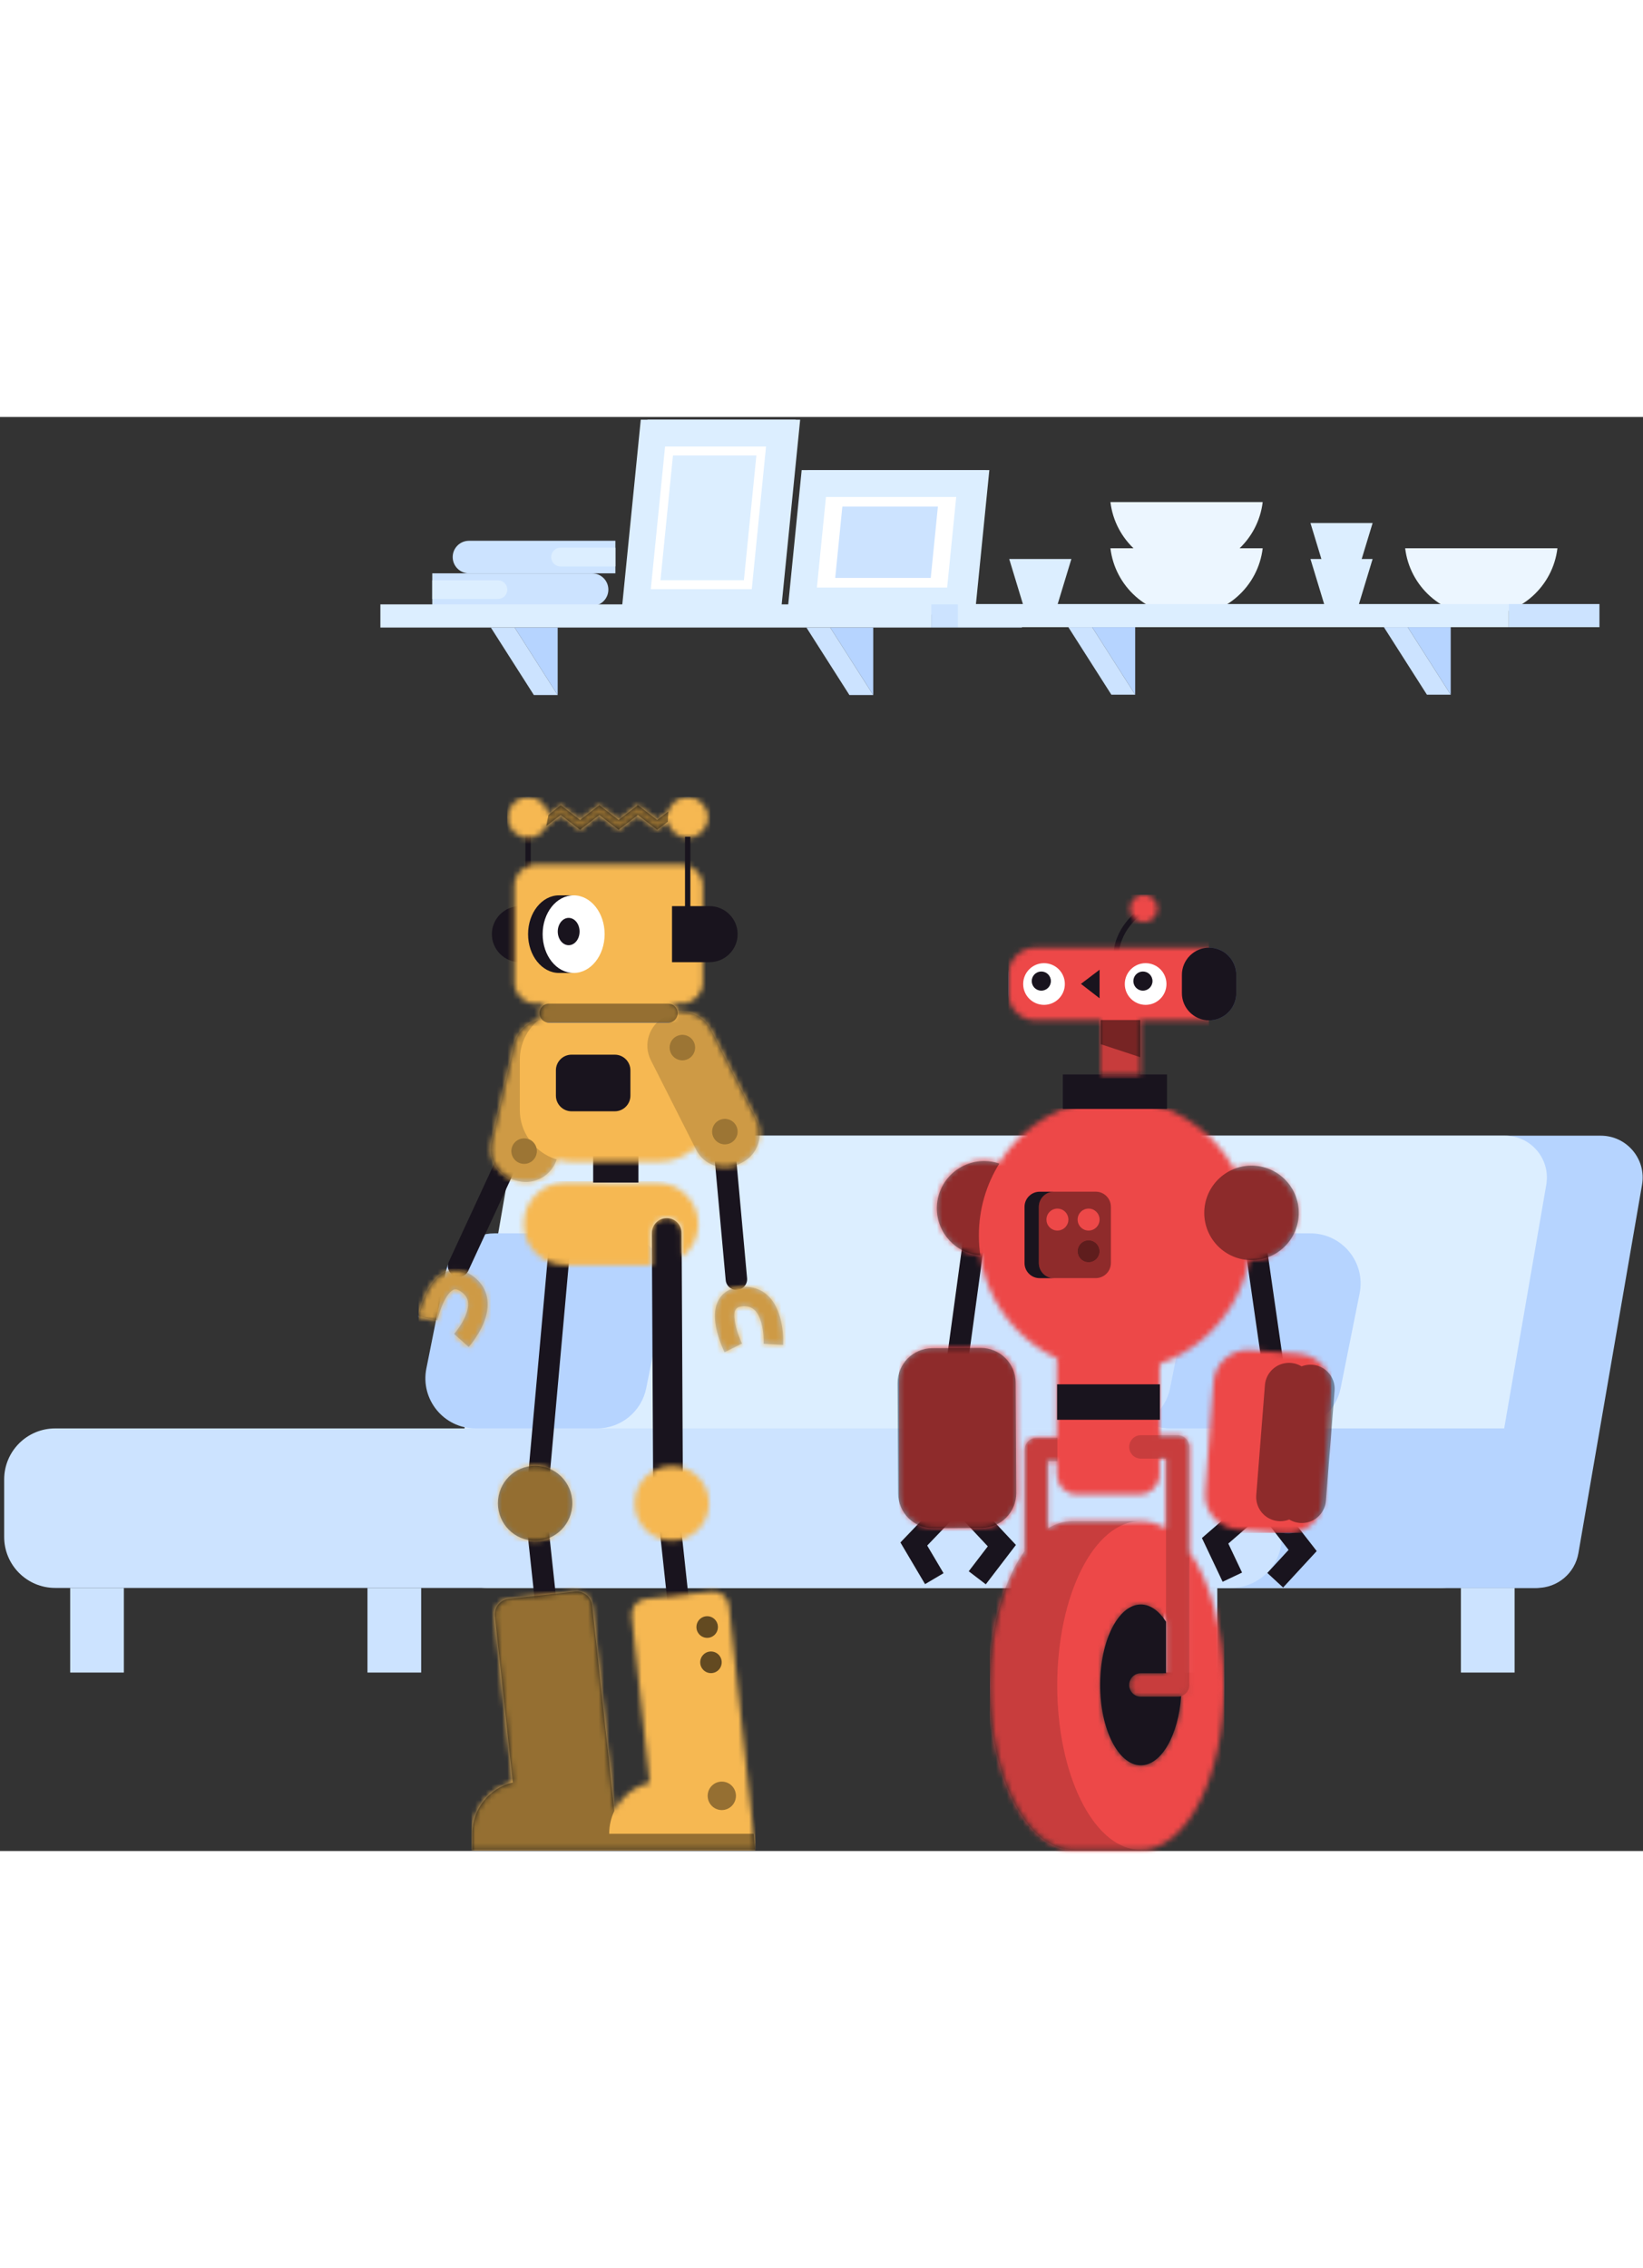 <svg width="200" height="276" viewBox="0 0 306 267" fill="none" xmlns="http://www.w3.org/2000/svg">
<rect x="0" y="0" width="306" height="267" fill="#333333" stroke="none"/>
<path fill-rule="evenodd" clip-rule="evenodd" d="M107.715 218.017H286.282C290.078 218.017 293.323 215.284 293.97 211.544L305.822 142.943C306.646 138.174 302.974 133.813 298.134 133.813H119.567C115.771 133.813 112.526 136.545 111.879 140.286L100.027 208.887C99.203 213.656 102.875 218.017 107.715 218.017Z" fill="#B6D4FF"/>
<path fill-rule="evenodd" clip-rule="evenodd" d="M90.648 218.017H268.445C272.241 218.017 275.486 215.284 276.133 211.544L287.985 142.943C288.809 138.174 285.137 133.813 280.297 133.813H102.5C98.704 133.813 95.459 136.545 94.812 140.286L82.96 208.887C82.136 213.656 85.808 218.017 90.648 218.017Z" fill="#DCEEFF"/>
<path fill-rule="evenodd" clip-rule="evenodd" d="M211.321 218.017H285.952C289.763 218.017 292.852 214.928 292.852 211.118V195.218C292.852 191.407 289.763 188.319 285.952 188.319H211.321C207.511 188.319 204.422 191.407 204.422 195.218V211.118C204.422 214.928 207.511 218.017 211.321 218.017Z" fill="#B6D4FF"/>
<path d="M277.084 218.017V233.773" stroke="#CCE3FF" stroke-width="10"/>
<path d="M221.714 218.017V233.773" stroke="#CCE3FF" stroke-width="10"/>
<path d="M73.441 218.017V233.773" stroke="#CCE3FF" stroke-width="10"/>
<path d="M18.07 218.017V233.773" stroke="#CCE3FF" stroke-width="10"/>
<path fill-rule="evenodd" clip-rule="evenodd" d="M10.274 218.017H229.232C234.477 218.017 238.728 213.766 238.728 208.521V197.814C238.728 192.57 234.477 188.319 229.232 188.319H10.274C5.03 188.319 0.778 192.57 0.778 197.814V208.521C0.778 213.766 5.03 218.017 10.274 218.017Z" fill="#CCE3FF"/>
<path fill-rule="evenodd" clip-rule="evenodd" d="M217.89 188.318H240.537C244.984 188.318 248.813 185.18 249.687 180.82L253.223 163.167C254.379 157.392 249.962 152.002 244.073 152.002H221.426C216.979 152.002 213.15 155.141 212.277 159.501L208.741 177.154C207.584 182.929 212.001 188.318 217.89 188.318Z" fill="#B6D4FF"/>
<path fill-rule="evenodd" clip-rule="evenodd" d="M88.559 188.318H111.206C115.653 188.318 119.482 185.18 120.356 180.82L123.891 163.167C125.048 157.392 120.631 152.002 114.742 152.002H92.095C87.648 152.002 83.819 155.141 82.945 159.501L79.41 177.154C78.253 182.929 82.67 188.318 88.559 188.318Z" fill="#B6D4FF"/>
<path fill-rule="evenodd" clip-rule="evenodd" d="M186.127 188.318H208.773C213.22 188.318 217.05 185.18 217.923 180.82L221.459 163.167C222.615 157.392 218.199 152.002 212.309 152.002H189.663C185.215 152.002 181.386 155.141 180.513 159.501L176.977 177.154C175.82 182.929 180.237 188.318 186.127 188.318Z" fill="#CCE3FF"/>
<mask id="mask0" mask-type="alpha" maskUnits="userSpaceOnUse" x="184" y="172" width="45" height="95">
<path d="M196.816 194.322V196.906C196.816 198.942 198.456 200.592 200.479 200.592H212.301C214.323 200.592 215.963 198.942 215.963 196.906V193.945H217.167V206.988C215.698 206.076 214.134 205.584 212.512 205.584C212.496 205.584 212.48 205.584 212.464 205.584H199.905C199.889 205.584 199.873 205.584 199.857 205.584C198.215 205.584 196.633 206.088 195.148 207.022V194.322H196.816ZM196.816 189.957H192.979C191.782 189.957 190.811 190.934 190.811 192.14V211.334C186.905 216.888 184.361 225.945 184.361 236.175C184.361 253.07 191.299 266.766 199.857 266.766C200.062 266.766 200.267 266.758 200.471 266.742H211.898C212.102 266.758 212.307 266.766 212.512 266.766C221.07 266.766 228.008 253.07 228.008 236.175C228.008 225.927 225.455 216.856 221.537 211.305V236.175C221.537 237.151 220.901 237.977 220.023 238.256C219.51 245.539 216.343 251.145 212.513 251.145C208.324 251.145 204.929 244.443 204.929 236.175C204.929 227.907 208.324 221.205 212.513 221.205C214.267 221.205 215.883 222.381 217.167 224.356V233.903H212.479C211.281 233.903 210.311 234.88 210.311 236.086C210.311 237.291 211.281 238.268 212.479 238.268H219.336C220.533 238.268 221.504 237.291 221.504 236.086V191.763C221.504 190.558 220.533 189.581 219.336 189.581H215.963V176.294C215.963 174.258 214.323 172.608 212.301 172.608H200.479C198.456 172.608 196.816 174.258 196.816 176.294V189.957Z" fill="white"/>
</mask>
<g mask="url(#mask0)">
<path d="M196.816 194.322V196.906C196.816 198.942 198.456 200.592 200.479 200.592H212.301C214.323 200.592 215.963 198.942 215.963 196.906V193.945H217.167V206.988C215.698 206.076 214.134 205.584 212.512 205.584C212.496 205.584 212.48 205.584 212.464 205.584H199.905C199.889 205.584 199.873 205.584 199.857 205.584C198.215 205.584 196.633 206.088 195.148 207.022V194.322H196.816ZM196.816 189.957H192.979C191.782 189.957 190.811 190.934 190.811 192.14V211.334C186.905 216.888 184.361 225.945 184.361 236.175C184.361 253.07 191.299 266.766 199.857 266.766C200.062 266.766 200.267 266.758 200.471 266.742H211.898C212.102 266.758 212.307 266.766 212.512 266.766C221.07 266.766 228.008 253.07 228.008 236.175C228.008 225.927 225.455 216.856 221.537 211.305V236.175C221.537 237.151 220.901 237.977 220.023 238.256C219.51 245.539 216.343 251.145 212.513 251.145C208.324 251.145 204.929 244.443 204.929 236.175C204.929 227.907 208.324 221.205 212.513 221.205C214.267 221.205 215.883 222.381 217.167 224.356V233.903H212.479C211.281 233.903 210.311 234.88 210.311 236.086C210.311 237.291 211.281 238.268 212.479 238.268H219.336C220.533 238.268 221.504 237.291 221.504 236.086V191.763C221.504 190.558 220.533 189.581 219.336 189.581H215.963V176.294C215.963 174.258 214.323 172.608 212.301 172.608H200.479C198.456 172.608 196.816 174.258 196.816 176.294V189.957Z" fill="#6CA1FF"/>
<path d="M184.363 170.426H228.008V268.141H184.363V170.426Z" fill="#ED4848"/>
</g>
<path fill-rule="evenodd" clip-rule="evenodd" d="M219.985 238.168C219.78 238.233 219.562 238.268 219.336 238.268H212.479C211.282 238.268 210.311 237.291 210.311 236.086C210.311 234.88 211.282 233.903 212.479 233.903H217.168V224.311C215.877 222.301 214.247 221.102 212.476 221.102C208.287 221.102 204.892 227.804 204.892 236.072C204.892 244.34 208.287 251.043 212.476 251.043C216.303 251.043 219.468 245.444 219.985 238.168V238.168Z" fill="#19141E"/>
<path fill-rule="evenodd" clip-rule="evenodd" d="M216.027 186.708H196.88V180.107H216.027V186.708Z" fill="#19141E"/>
<g opacity="0.396">
<path opacity="0.396" fill-rule="evenodd" clip-rule="evenodd" d="M195.003 207.041C195.068 206.997 195.133 206.953 195.2 206.909V194.43H196.932V190.066H193.032C191.835 190.066 190.864 191.043 190.864 192.248C190.83 200.623 190.812 206.921 190.812 211.14C190.931 210.982 191.051 210.828 191.173 210.676C191.265 210.549 191.355 210.424 191.437 210.334C191.459 210.311 191.48 210.288 191.5 210.266C187.142 215.68 184.247 225.26 184.247 236.175C184.247 253.07 191.184 266.766 199.742 266.766C199.948 266.766 200.153 266.758 200.357 266.742H211.784C203.511 266.105 196.903 252.664 196.903 236.175C196.903 219.312 203.814 205.635 212.35 205.584L199.791 205.584C199.775 205.584 199.759 205.584 199.742 205.584C198.089 205.584 196.497 206.095 195.003 207.041ZM192.467 209.158C192.351 209.28 192.236 209.405 192.122 209.533C192.224 209.413 192.333 209.293 192.467 209.158ZM217.168 233.903H212.479C211.282 233.903 210.311 234.88 210.311 236.086C210.311 237.291 211.282 238.268 212.479 238.268H219.336C220.533 238.268 221.504 237.291 221.504 236.086V191.763C221.504 190.558 220.533 189.581 219.336 189.581H212.479C211.282 189.581 210.311 190.558 210.311 191.763C210.311 192.968 211.282 193.945 212.479 193.945H217.168V233.903Z" fill="black"/>
</g>
<path d="M237.502 216.586L242.612 211.045L235.204 201.524L226.31 209.241L229.518 216.015" stroke="#19141E" stroke-width="4"/>
<path d="M182.011 216.13L186.592 210.144L178.342 201.342L170.193 209.84L174.008 216.292" stroke="#19141E" stroke-width="4"/>
<path d="M178.251 176.174L181.923 149.25" stroke="#19141E" stroke-width="4" stroke-linecap="round"/>
<path d="M236.901 175.353L233.03 148.458" stroke="#19141E" stroke-width="4" stroke-linecap="round"/>
<path fill-rule="evenodd" clip-rule="evenodd" d="M193.632 160.344H204.087C205.645 160.344 206.908 159.081 206.908 157.523V147.069C206.908 145.511 205.645 144.248 204.087 144.248H193.632C192.075 144.248 190.812 145.511 190.812 147.069V157.523C190.812 159.081 192.075 160.344 193.632 160.344Z" fill="#19141E"/>
<path fill-rule="evenodd" clip-rule="evenodd" d="M196.3 160.344H204.087C205.645 160.344 206.908 159.081 206.908 157.523V147.069C206.908 145.511 205.645 144.248 204.087 144.248H196.3C194.742 144.248 193.479 145.511 193.479 147.069V157.523C193.479 159.081 194.742 160.344 196.3 160.344Z" fill="#405FD3"/>
<mask id="mask1" mask-type="alpha" maskUnits="userSpaceOnUse" x="167" y="126" width="81" height="82">
<path d="M232.603 157.06C232.676 157.061 232.75 157.062 232.824 157.062C237.683 157.062 241.623 153.123 241.623 148.263C241.623 143.403 237.683 139.464 232.824 139.464C231.786 139.464 230.79 139.644 229.865 139.974C225.529 132.172 217.204 126.893 207.645 126.893C198.527 126.893 190.531 131.696 186.05 138.911C185.161 138.609 184.209 138.445 183.218 138.445C178.358 138.445 174.418 142.385 174.418 147.244C174.418 151.866 177.982 155.656 182.512 156.015C184.311 168.282 194.878 177.7 207.645 177.7C220.047 177.7 230.373 168.813 232.603 157.06ZM247.929 181.357C248.196 177.781 245.514 174.666 241.938 174.399L232.954 173.729C229.378 173.462 226.263 176.145 225.996 179.72L224.468 200.198C224.201 203.774 226.884 206.889 230.46 207.156L239.444 207.827C243.02 208.094 246.135 205.411 246.401 201.835L247.929 181.357ZM189.339 179.747C189.32 176.161 186.397 173.27 182.812 173.289L173.803 173.337C170.217 173.356 167.326 176.278 167.345 179.864L167.454 200.398C167.473 203.984 170.396 206.876 173.981 206.857L182.99 206.809C186.576 206.789 189.467 203.867 189.448 200.281L189.339 179.747Z" fill="white"/>
</mask>
<g mask="url(#mask1)">
<path d="M232.603 157.06C232.676 157.061 232.75 157.062 232.824 157.062C237.683 157.062 241.623 153.123 241.623 148.263C241.623 143.403 237.683 139.464 232.824 139.464C231.786 139.464 230.79 139.644 229.865 139.974C225.529 132.172 217.204 126.893 207.645 126.893C198.527 126.893 190.531 131.696 186.05 138.911C185.161 138.609 184.209 138.445 183.218 138.445C178.358 138.445 174.418 142.385 174.418 147.244C174.418 151.866 177.982 155.656 182.512 156.015C184.311 168.282 194.878 177.7 207.645 177.7C220.047 177.7 230.373 168.813 232.603 157.06ZM247.929 181.357C248.196 177.781 245.514 174.666 241.938 174.399L232.954 173.729C229.378 173.462 226.263 176.145 225.996 179.72L224.468 200.198C224.201 203.774 226.884 206.889 230.46 207.156L239.444 207.827C243.02 208.094 246.135 205.411 246.401 201.835L247.929 181.357ZM189.339 179.747C189.32 176.161 186.397 173.27 182.812 173.289L173.803 173.337C170.217 173.356 167.326 176.278 167.345 179.864L167.454 200.398C167.473 203.984 170.396 206.876 173.981 206.857L182.99 206.809C186.576 206.789 189.467 203.867 189.448 200.281L189.339 179.747Z" fill="#6CA1FF"/>
<path d="M167.447 128.721H247.948V207.766H167.447V128.721Z" fill="#ED4848"/>
</g>
<path fill-rule="evenodd" clip-rule="evenodd" d="M217.345 128.832H197.944V122.416H217.345V128.832Z" fill="#19141E"/>
<path fill-rule="evenodd" clip-rule="evenodd" d="M196.3 160.344C194.742 160.344 193.479 159.081 193.479 157.523V147.069C193.479 145.511 194.742 144.248 196.3 144.248H193.633C192.075 144.248 190.812 145.511 190.812 147.069V157.523C190.812 159.081 192.075 160.344 193.633 160.344H196.3Z" fill="#19141E"/>
<path opacity="0.402" fill-rule="evenodd" clip-rule="evenodd" d="M244.068 180.951L242.455 201.435L244.068 180.951ZM240.07 180.609L238.458 201.093L240.07 180.609Z" stroke="black" stroke-width="9" stroke-linecap="round" stroke-linejoin="round"/>
<path opacity="0.398" fill-rule="evenodd" clip-rule="evenodd" d="M196.289 160.334H204.077C205.635 160.334 206.897 159.072 206.897 157.514V147.059C206.897 145.502 205.635 144.239 204.077 144.239H196.289C194.732 144.239 193.469 145.502 193.469 147.059V157.514C193.469 159.072 194.732 160.334 196.289 160.334ZM202.745 151.478C201.616 151.478 200.701 150.563 200.701 149.434C200.701 148.306 201.616 147.391 202.745 147.391C203.873 147.391 204.788 148.306 204.788 149.434C204.788 150.563 203.873 151.478 202.745 151.478ZM196.938 151.478C195.809 151.478 194.894 150.563 194.894 149.434C194.894 148.306 195.809 147.391 196.938 147.391C198.066 147.391 198.981 148.306 198.981 149.434C198.981 150.563 198.066 151.478 196.938 151.478ZM202.745 157.384C201.616 157.384 200.701 156.469 200.701 155.34C200.701 154.212 201.616 153.297 202.745 153.297C203.873 153.297 204.788 154.212 204.788 155.34C204.788 156.469 203.873 157.384 202.745 157.384Z" fill="black"/>
<path opacity="0.404" fill-rule="evenodd" clip-rule="evenodd" d="M241.886 148.189C241.886 153.048 237.946 156.988 233.087 156.988C228.227 156.988 224.287 153.048 224.287 148.189C224.287 143.329 228.227 139.389 233.087 139.389C237.946 139.389 241.886 143.329 241.886 148.189Z" fill="black"/>
<path opacity="0.399" fill-rule="evenodd" clip-rule="evenodd" d="M189.16 179.793L189.269 200.328C189.289 203.914 186.397 206.836 182.811 206.855L173.803 206.903C170.217 206.922 167.294 204.031 167.276 200.445L167.166 179.91C167.147 176.325 170.039 173.402 173.624 173.383L182.633 173.335C186.219 173.316 189.141 176.207 189.16 179.793Z" fill="black"/>
<path opacity="0.398" fill-rule="evenodd" clip-rule="evenodd" d="M186.118 139.006C185.229 138.704 184.276 138.541 183.285 138.541C178.426 138.541 174.486 142.48 174.486 147.34C174.486 151.962 178.05 155.751 182.579 156.111C182.401 154.897 182.309 153.655 182.309 152.392C182.309 147.48 183.703 142.893 186.118 139.006Z" fill="black"/>
<path opacity="0.598" fill-rule="evenodd" clip-rule="evenodd" d="M202.745 157.382C201.616 157.382 200.701 156.467 200.701 155.338C200.701 154.21 201.616 153.295 202.745 153.295C203.873 153.295 204.788 154.21 204.788 155.338C204.788 156.467 203.873 157.382 202.745 157.382Z" fill="black"/>
<path d="M212.613 91.968C212.613 91.968 208.379 94.768 207.913 99.613" stroke="#19141E" stroke-linecap="round"/>
<mask id="mask2" mask-type="alpha" maskUnits="userSpaceOnUse" x="187" y="88" width="44" height="35">
<path d="M212.364 112.342H225.185C227.969 112.342 230.247 110.064 230.247 107.28V103.868C230.247 101.084 227.969 98.806 225.185 98.806H192.855C190.071 98.806 187.794 101.084 187.794 103.868V107.28C187.794 110.064 190.071 112.342 192.855 112.342H205.003V122.496H212.364V112.342ZM210.458 91.511C210.458 92.922 211.602 94.066 213.013 94.066C214.424 94.066 215.569 92.922 215.569 91.511C215.569 90.1 214.424 88.956 213.013 88.956C211.602 88.956 210.458 90.1 210.458 91.511Z" fill="white"/>
</mask>
<g mask="url(#mask2)">
<path d="M212.364 112.342H225.185C227.969 112.342 230.247 110.064 230.247 107.28V103.868C230.247 101.084 227.969 98.806 225.185 98.806H192.855C190.071 98.806 187.794 101.084 187.794 103.868V107.28C187.794 110.064 190.071 112.342 192.855 112.342H205.003V122.496H212.364V112.342ZM210.458 91.511C210.458 92.922 211.602 94.066 213.013 94.066C214.424 94.066 215.569 92.922 215.569 91.511C215.569 90.1 214.424 88.956 213.013 88.956C211.602 88.956 210.458 90.1 210.458 91.511Z" fill="#6CA1FF"/>
<path d="M187.815 88.956H225.155V123.144H187.815V88.956Z" fill="#ED4848"/>
</g>
<g opacity="0.399">
<path opacity="0.399" fill-rule="evenodd" clip-rule="evenodd" d="M212.364 122.496H205.003V112.312H212.364V122.496Z" fill="black"/>
</g>
<path opacity="0.4" fill-rule="evenodd" clip-rule="evenodd" d="M212.364 119.202L205.003 116.777V112.271H212.364V119.202Z" fill="black"/>
<path fill-rule="evenodd" clip-rule="evenodd" d="M225.186 112.342C227.97 112.342 230.248 110.064 230.248 107.28V103.868C230.248 101.084 227.97 98.806 225.186 98.806C222.402 98.806 220.124 101.084 220.124 103.868V107.28C220.124 110.064 222.402 112.342 225.186 112.342Z" fill="#19141E"/>
<path fill-rule="evenodd" clip-rule="evenodd" d="M217.247 105.574C217.247 107.717 215.51 109.455 213.366 109.455C211.223 109.455 209.485 107.717 209.485 105.574C209.485 103.431 211.223 101.693 213.366 101.693C215.51 101.693 217.247 103.431 217.247 105.574Z" fill="white"/>
<path fill-rule="evenodd" clip-rule="evenodd" d="M214.646 105.029C214.646 106.014 213.848 106.812 212.864 106.812C211.879 106.812 211.081 106.014 211.081 105.029C211.081 104.044 211.879 103.246 212.864 103.246C213.848 103.246 214.646 104.044 214.646 105.029Z" fill="#19141E"/>
<path fill-rule="evenodd" clip-rule="evenodd" d="M198.322 105.574C198.322 107.717 196.585 109.455 194.441 109.455C192.298 109.455 190.56 107.717 190.56 105.574C190.56 103.431 192.298 101.693 194.441 101.693C196.585 101.693 198.322 103.431 198.322 105.574Z" fill="white"/>
<path fill-rule="evenodd" clip-rule="evenodd" d="M195.722 105.029C195.722 106.014 194.923 106.812 193.939 106.812C192.954 106.812 192.156 106.014 192.156 105.029C192.156 104.044 192.954 103.246 193.939 103.246C194.923 103.246 195.722 104.044 195.722 105.029Z" fill="#19141E"/>
<path fill-rule="evenodd" clip-rule="evenodd" d="M204.791 102.914L201.32 105.548L204.791 108.234" fill="#19141E"/>
<path fill-rule="evenodd" clip-rule="evenodd" d="M119.708 34.561H143.103L146.263 3H122.867L119.708 34.561Z" fill="#DCEEFF"/>
<path fill-rule="evenodd" clip-rule="evenodd" d="M119.708 34.561H143.103L146.263 3H122.867L119.708 34.561Z" stroke="#DCEEFF" stroke-width="5"/>
<path fill-rule="evenodd" clip-rule="evenodd" d="M118.445 34.561H142.275L145.435 3H121.604L118.445 34.561Z" fill="white"/>
<path fill-rule="evenodd" clip-rule="evenodd" d="M118.445 34.561H142.275L145.435 3H121.604L118.445 34.561Z" stroke="#DCEEFF" stroke-width="5"/>
<path fill-rule="evenodd" clip-rule="evenodd" d="M123.01 30.393H138.546L140.871 7.167H125.335L123.01 30.393Z" fill="#DCEEFF"/>
<path fill-rule="evenodd" clip-rule="evenodd" d="M181.496 12.387L179.307 34.253H150.558L152.748 12.387H181.496Z" fill="#DCEEFF"/>
<path fill-rule="evenodd" clip-rule="evenodd" d="M181.496 12.387L179.307 34.253H150.558L152.748 12.387H181.496Z" stroke="#DCEEFF" stroke-width="5"/>
<path fill-rule="evenodd" clip-rule="evenodd" d="M180.853 12.387L178.663 34.253H149.38L151.57 12.387H180.853Z" fill="white"/>
<path fill-rule="evenodd" clip-rule="evenodd" d="M180.853 12.387L178.663 34.253H149.38L151.57 12.387H180.853Z" stroke="#DCEEFF" stroke-width="5"/>
<path fill-rule="evenodd" clip-rule="evenodd" d="M174.678 16.676L173.348 29.963H155.554L156.885 16.676H174.678Z" fill="#CCE3FF"/>
<path fill-rule="evenodd" clip-rule="evenodd" d="M84.312 26.08C84.312 27.754 85.67 29.111 87.344 29.111H114.614V23.049H87.344C85.67 23.049 84.312 24.406 84.312 26.08Z" fill="#CCE3FF"/>
<path fill-rule="evenodd" clip-rule="evenodd" d="M102.654 26.08C102.654 27.049 103.44 27.835 104.409 27.835H114.541C114.581 27.835 114.614 27.802 114.614 27.762V24.398C114.614 24.358 114.581 24.325 114.541 24.325H104.409C103.44 24.325 102.654 25.111 102.654 26.08Z" fill="#DCEEFF"/>
<path fill-rule="evenodd" clip-rule="evenodd" d="M80.506 29.111V35.173H110.272C111.946 35.173 113.303 33.816 113.303 32.142C113.303 30.468 111.946 29.111 110.272 29.111H80.506Z" fill="#CCE3FF"/>
<path fill-rule="evenodd" clip-rule="evenodd" d="M80.506 30.404V33.88H92.745C93.705 33.88 94.483 33.102 94.483 32.142C94.483 31.182 93.705 30.404 92.745 30.404H80.506Z" fill="#DCEEFF"/>
<path fill-rule="evenodd" clip-rule="evenodd" d="M70.843 39.2H173.451V34.89H70.843V39.2Z" fill="#DCEEFF"/>
<path fill-rule="evenodd" clip-rule="evenodd" d="M173.451 39.2H190.331V34.89H173.451V39.2Z" fill="#CCE3FF"/>
<path fill-rule="evenodd" clip-rule="evenodd" d="M95.851 39.2L103.864 51.771V39.2H95.851Z" fill="#B6D4FF"/>
<path fill-rule="evenodd" clip-rule="evenodd" d="M91.417 39.2L99.43 51.771H103.864L95.851 39.2H91.417Z" fill="#CCE3FF"/>
<path fill-rule="evenodd" clip-rule="evenodd" d="M154.621 39.2L162.634 51.771V39.2H154.621Z" fill="#B6D4FF"/>
<path fill-rule="evenodd" clip-rule="evenodd" d="M150.187 39.2L158.199 51.771H162.634L154.621 39.2H150.187Z" fill="#CCE3FF"/>
<path fill-rule="evenodd" clip-rule="evenodd" d="M290.062 24.445C289.218 31.526 283.192 37.019 275.883 37.019C268.575 37.019 262.549 31.526 261.705 24.445H290.062Z" fill="#ECF6FF"/>
<path fill-rule="evenodd" clip-rule="evenodd" d="M235.169 15.84C234.325 22.92 228.299 28.413 220.99 28.413C213.682 28.413 207.656 22.92 206.812 15.84H235.169Z" fill="#ECF6FF"/>
<path fill-rule="evenodd" clip-rule="evenodd" d="M235.169 24.445C234.325 31.526 228.299 37.019 220.99 37.019C213.682 37.019 207.656 31.526 206.812 24.445H235.169Z" fill="#ECF6FF"/>
<path fill-rule="evenodd" clip-rule="evenodd" d="M244.066 26.439H255.643L252.526 36.694H247.183L244.066 26.439Z" fill="#DCEEFF"/>
<path fill-rule="evenodd" clip-rule="evenodd" d="M187.962 26.439H199.539L196.422 36.694H191.079L187.962 26.439Z" fill="#DCEEFF"/>
<path fill-rule="evenodd" clip-rule="evenodd" d="M244.066 19.744H255.643L252.526 29.998H247.183L244.066 19.744Z" fill="#DCEEFF"/>
<path fill-rule="evenodd" clip-rule="evenodd" d="M178.4 39.136H281.009V34.826H178.4V39.136Z" fill="#DCEEFF"/>
<path fill-rule="evenodd" clip-rule="evenodd" d="M281.009 39.136H297.889V34.826H281.009V39.136Z" fill="#CCE3FF"/>
<path fill-rule="evenodd" clip-rule="evenodd" d="M203.408 39.136L211.421 51.707V39.136H203.408Z" fill="#B6D4FF"/>
<path fill-rule="evenodd" clip-rule="evenodd" d="M198.975 39.136L206.988 51.707H211.422L203.409 39.136H198.975Z" fill="#CCE3FF"/>
<path fill-rule="evenodd" clip-rule="evenodd" d="M262.178 39.136L270.191 51.707V39.136H262.178Z" fill="#B6D4FF"/>
<path fill-rule="evenodd" clip-rule="evenodd" d="M257.744 39.136L265.757 51.707H270.191L262.178 39.136H257.744Z" fill="#CCE3FF"/>
<path d="M99.926 204.732L103.082 233.983" stroke="#19141E" stroke-width="4" stroke-linecap="round"/>
<path d="M124.609 204.732L127.765 233.983" stroke="#19141E" stroke-width="4" stroke-linecap="round"/>
<path d="M104.41 152.295L100.043 200.753" stroke="#19141E" stroke-width="4" stroke-linecap="round"/>
<path d="M126.947 151.928C126.939 150.388 125.692 149.146 124.162 149.154C122.632 149.161 121.398 150.416 121.406 151.956L121.647 200.291C121.655 201.831 122.901 203.073 124.431 203.066C125.961 203.058 127.195 201.803 127.187 200.263L126.947 151.928Z" fill="#19141E"/>
<mask id="mask3" mask-type="alpha" maskUnits="userSpaceOnUse" x="87" y="142" width="54" height="125">
<path d="M114.401 259.561L113.801 254.01L110.274 221.311C110.101 219.703 108.667 218.542 107.068 218.716L94.724 220.067C93.127 220.241 91.973 221.684 92.147 223.292L95.488 254.262C91.166 255.261 87.943 259.155 87.941 263.808V263.813V266.762H115.179H140.678L140.36 263.808L139.3 254.01L135.773 221.311C135.6 219.703 134.166 218.542 132.567 218.716L120.223 220.067C118.626 220.241 117.472 221.684 117.646 223.292L120.987 254.262C118.079 254.934 115.668 256.918 114.401 259.561ZM126.969 156.457C128.841 155.059 130.063 152.823 130.071 150.31C130.085 146.083 126.661 142.614 122.462 142.6L105.201 142.541C101.002 142.527 97.555 145.974 97.541 150.2C97.527 154.426 100.951 157.896 105.15 157.91L121.436 157.965L121.406 151.956C121.398 150.416 122.632 149.161 124.162 149.153C125.692 149.146 126.939 150.388 126.947 151.928L126.969 156.457ZM118.203 202.264C118.203 206.115 121.305 209.236 125.13 209.236C128.955 209.236 132.057 206.115 132.057 202.264C132.057 198.414 128.955 195.293 125.13 195.293C121.305 195.293 118.203 198.414 118.203 202.264ZM92.733 202.264C92.733 206.115 95.835 209.236 99.66 209.236C103.485 209.236 106.587 206.115 106.587 202.264C106.587 198.414 103.485 195.293 99.66 195.293C95.835 195.293 92.733 198.414 92.733 202.264Z" fill="white"/>
</mask>
<g mask="url(#mask3)">
<path d="M114.401 259.561L113.801 254.01L110.274 221.311C110.101 219.703 108.667 218.542 107.068 218.716L94.724 220.067C93.127 220.241 91.973 221.684 92.147 223.292L95.488 254.262C91.166 255.261 87.943 259.155 87.941 263.808V263.813V266.762H115.179H140.678L140.36 263.808L139.3 254.01L135.773 221.311C135.6 219.703 134.166 218.542 132.567 218.716L120.223 220.067C118.626 220.241 117.472 221.684 117.646 223.292L120.987 254.262C118.079 254.934 115.668 256.918 114.401 259.561ZM126.969 156.457C128.841 155.059 130.063 152.823 130.071 150.31C130.085 146.083 126.661 142.614 122.462 142.6L105.201 142.541C101.002 142.527 97.555 145.974 97.541 150.2C97.527 154.426 100.951 157.896 105.15 157.91L121.436 157.965L121.406 151.956C121.398 150.416 122.632 149.161 124.162 149.153C125.692 149.146 126.939 150.388 126.947 151.928L126.969 156.457ZM118.203 202.264C118.203 206.115 121.305 209.236 125.13 209.236C128.955 209.236 132.057 206.115 132.057 202.264C132.057 198.414 128.955 195.293 125.13 195.293C121.305 195.293 118.203 198.414 118.203 202.264ZM92.733 202.264C92.733 206.115 95.835 209.236 99.66 209.236C103.485 209.236 106.587 206.115 106.587 202.264C106.587 198.414 103.485 195.293 99.66 195.293C95.835 195.293 92.733 198.414 92.733 202.264Z" fill="#6CA1FF"/>
<path d="M87.819 142.299H140.678V266.929H87.819V142.299Z" fill="#F6B852"/>
</g>
<path opacity="0.397" fill-rule="evenodd" clip-rule="evenodd" d="M113.458 263.787C113.459 262.265 113.804 260.824 114.42 259.539L113.819 253.988L110.293 221.289C110.119 219.681 108.686 218.52 107.086 218.695L94.743 220.045C93.146 220.22 91.992 221.662 92.165 223.27L95.506 254.241C91.185 255.24 87.962 259.134 87.959 263.787V266.74H140.678L140.36 263.787H113.458Z" fill="black"/>
<path opacity="0.401" fill-rule="evenodd" clip-rule="evenodd" d="M92.737 202.251C92.737 206.101 95.839 209.222 99.664 209.222C103.49 209.222 106.591 206.101 106.591 202.251C106.591 198.4 103.49 195.279 99.664 195.279C95.839 195.279 92.737 198.4 92.737 202.251Z" fill="black"/>
<path opacity="0.597" fill-rule="evenodd" clip-rule="evenodd" d="M129.706 225.298C129.706 226.41 130.602 227.312 131.707 227.312C132.812 227.312 133.707 226.41 133.707 225.298C133.707 224.186 132.812 223.284 131.707 223.284C130.602 223.284 129.706 224.186 129.706 225.298ZM130.413 231.865C130.413 232.978 131.309 233.879 132.414 233.879C133.519 233.879 134.415 232.978 134.415 231.865C134.415 230.753 133.519 229.852 132.414 229.852C131.309 229.852 130.413 230.753 130.413 231.865Z" fill="black"/>
<path opacity="0.396" fill-rule="evenodd" clip-rule="evenodd" d="M131.8 256.727C131.8 258.19 132.979 259.377 134.432 259.377C135.886 259.377 137.064 258.19 137.064 256.727C137.064 255.264 135.886 254.078 134.432 254.078C132.979 254.078 131.8 255.264 131.8 256.727Z" fill="black"/>
<path d="M96.286 134.624L85.416 158.097" stroke="#19141E" stroke-width="4" stroke-linecap="round"/>
<path fill-rule="evenodd" clip-rule="evenodd" d="M118.904 142.542H110.474V135.752H118.904V142.542Z" fill="#19141E"/>
<path d="M137.148 160.527L134.816 134.936" stroke="#19141E" stroke-width="4" stroke-linecap="round"/>
<mask id="mask4" mask-type="alpha" maskUnits="userSpaceOnUse" x="77" y="110" width="69" height="65">
<path d="M84.539 170.862L87.252 173.284C87.376 173.145 87.572 172.911 87.816 172.593C88.216 172.074 88.614 171.499 88.987 170.88C89.996 169.208 90.652 167.515 90.766 165.834C90.92 163.574 90.051 161.565 88.066 160.116C86.079 158.667 84.009 158.542 82.237 159.684C80.973 160.497 80 161.847 79.199 163.585C78.794 164.463 78.459 165.389 78.186 166.314C78.091 166.636 78.01 166.937 77.943 167.209C77.901 167.377 77.872 167.503 77.856 167.579L81.414 168.333C81.422 168.296 81.442 168.21 81.473 168.083C81.528 167.861 81.595 167.612 81.675 167.343C81.901 166.575 82.178 165.809 82.502 165.108C83.039 163.941 83.643 163.104 84.206 162.741C84.675 162.439 85.116 162.466 85.922 163.055C86.865 163.743 87.209 164.537 87.138 165.587C87.069 166.594 86.609 167.781 85.873 169.002C85.575 169.496 85.254 169.959 84.934 170.375C84.823 170.519 84.721 170.646 84.632 170.753C84.582 170.813 84.55 170.85 84.539 170.862ZM129.452 136.052L129.619 136.383C131.11 139.33 134.741 140.522 137.689 139.031L138.186 138.78C141.133 137.289 142.325 133.658 140.834 130.71L132.398 114.033C131.264 111.789 128.889 110.563 126.519 110.763C125.399 110.304 124.175 110.05 122.895 110.05H106.482C104.175 110.05 102.051 110.873 100.389 112.239C98.197 112.725 96.358 114.425 95.82 116.747L91.601 134.954C90.856 138.172 92.879 141.415 96.097 142.16L96.639 142.286C99.704 142.996 102.791 141.195 103.722 138.241C104.597 138.505 105.524 138.647 106.482 138.647H122.895C125.422 138.647 127.73 137.66 129.452 136.052ZM142.221 172.536L145.852 172.751C145.854 172.709 145.857 172.644 145.86 172.557C145.906 171.122 145.776 169.404 145.312 167.708C144.325 164.107 142.048 161.775 138.316 161.922C136.214 162.005 134.645 162.882 133.807 164.442C133.153 165.657 133.021 167.116 133.251 168.769C133.395 169.798 133.676 170.867 134.054 171.947C134.245 172.493 134.45 173.009 134.655 173.48C134.781 173.769 134.881 173.984 134.944 174.111L138.202 172.493C138.195 172.48 138.178 172.444 138.151 172.386C138.103 172.284 138.048 172.163 137.989 172.028C137.818 171.635 137.646 171.202 137.486 170.745C137.182 169.876 136.96 169.031 136.854 168.267C136.582 166.311 136.956 165.616 138.459 165.556C140.204 165.487 141.216 166.524 141.804 168.669C142.002 169.392 142.126 170.183 142.187 170.993C142.23 171.555 142.237 172.053 142.225 172.441C142.223 172.495 142.222 172.527 142.221 172.536Z" fill="white"/>
</mask>
<g mask="url(#mask4)">
<path d="M84.539 170.862L87.252 173.284C87.376 173.145 87.572 172.911 87.816 172.593C88.216 172.074 88.614 171.499 88.987 170.88C89.996 169.208 90.652 167.515 90.766 165.834C90.92 163.574 90.051 161.565 88.066 160.116C86.079 158.667 84.009 158.542 82.237 159.684C80.973 160.497 80 161.847 79.199 163.585C78.794 164.463 78.459 165.389 78.186 166.314C78.091 166.636 78.01 166.937 77.943 167.209C77.901 167.377 77.872 167.503 77.856 167.579L81.414 168.333C81.422 168.296 81.442 168.21 81.473 168.083C81.528 167.861 81.595 167.612 81.675 167.343C81.901 166.575 82.178 165.809 82.502 165.108C83.039 163.941 83.643 163.104 84.206 162.741C84.675 162.439 85.116 162.466 85.922 163.055C86.865 163.743 87.209 164.537 87.138 165.587C87.069 166.594 86.609 167.781 85.873 169.002C85.575 169.496 85.254 169.959 84.934 170.375C84.823 170.519 84.721 170.646 84.632 170.753C84.582 170.813 84.55 170.85 84.539 170.862ZM129.452 136.052L129.619 136.383C131.11 139.33 134.741 140.522 137.689 139.031L138.186 138.78C141.133 137.289 142.325 133.658 140.834 130.71L132.398 114.033C131.264 111.789 128.889 110.563 126.519 110.763C125.399 110.304 124.175 110.05 122.895 110.05H106.482C104.175 110.05 102.051 110.873 100.389 112.239C98.197 112.725 96.358 114.425 95.82 116.747L91.601 134.954C90.856 138.172 92.879 141.415 96.097 142.16L96.639 142.286C99.704 142.996 102.791 141.195 103.722 138.241C104.597 138.505 105.524 138.647 106.482 138.647H122.895C125.422 138.647 127.73 137.66 129.452 136.052ZM142.221 172.536L145.852 172.751C145.854 172.709 145.857 172.644 145.86 172.557C145.906 171.122 145.776 169.404 145.312 167.708C144.325 164.107 142.048 161.775 138.316 161.922C136.214 162.005 134.645 162.882 133.807 164.442C133.153 165.657 133.021 167.116 133.251 168.769C133.395 169.798 133.676 170.867 134.054 171.947C134.245 172.493 134.45 173.009 134.655 173.48C134.781 173.769 134.881 173.984 134.944 174.111L138.202 172.493C138.195 172.48 138.178 172.444 138.151 172.386C138.103 172.284 138.048 172.163 137.989 172.028C137.818 171.635 137.646 171.202 137.486 170.745C137.182 169.876 136.96 169.031 136.854 168.267C136.582 166.311 136.956 165.616 138.459 165.556C140.204 165.487 141.216 166.524 141.804 168.669C142.002 169.392 142.126 170.183 142.187 170.993C142.23 171.555 142.237 172.053 142.225 172.441C142.223 172.495 142.222 172.527 142.221 172.536Z" fill="#6CA1FF"/>
<path d="M77.975 109.566H146.352V177.215H77.975V109.566Z" fill="#F6B852"/>
</g>
<path fill-rule="evenodd" clip-rule="evenodd" d="M114.501 129.274H106.444C104.844 129.274 103.534 127.965 103.534 126.364V121.639C103.534 120.039 104.844 118.73 106.444 118.73H114.501C116.102 118.73 117.411 120.039 117.411 121.639V126.364C117.411 127.965 116.102 129.274 114.501 129.274Z" fill="#19141E"/>
<g opacity="0.399">
<path opacity="0.399" d="M84.581 170.732L87.294 173.154C87.418 173.015 87.614 172.78 87.859 172.463C88.258 171.944 88.656 171.369 89.03 170.75C90.038 169.078 90.694 167.385 90.809 165.704C90.963 163.444 90.093 161.435 88.109 159.986C86.122 158.537 84.051 158.412 82.279 159.554C81.016 160.367 80.042 161.717 79.241 163.455C78.837 164.332 78.502 165.259 78.229 166.183C78.134 166.506 78.053 166.807 77.985 167.079C77.944 167.247 77.915 167.373 77.899 167.449L81.457 168.203C81.465 168.166 81.484 168.08 81.516 167.953C81.571 167.731 81.638 167.482 81.717 167.213C81.944 166.445 82.221 165.679 82.544 164.978C83.082 163.811 83.686 162.974 84.249 162.611C84.717 162.309 85.158 162.336 85.965 162.924C86.908 163.613 87.252 164.407 87.18 165.457C87.111 166.464 86.652 167.65 85.915 168.872C85.617 169.366 85.296 169.829 84.976 170.245C84.865 170.389 84.764 170.515 84.674 170.623C84.624 170.683 84.592 170.72 84.581 170.732ZM99.917 136.081C100.166 137.065 99.763 138.136 98.853 138.694C97.732 139.381 96.266 139.029 95.579 137.908C94.892 136.787 95.244 135.321 96.365 134.634C97.037 134.222 97.834 134.184 98.511 134.461C97.441 132.91 96.812 131.033 96.812 129.017V119.669C96.812 116.682 98.191 114.002 100.344 112.233C98.151 112.719 96.312 114.419 95.774 116.741L91.556 134.948C90.81 138.166 92.833 141.409 96.051 142.154L96.594 142.28C99.659 142.99 102.746 141.189 103.677 138.235C102.261 137.808 100.979 137.062 99.917 136.081ZM132.424 114.069C130.933 111.122 127.302 109.93 124.354 111.421L123.858 111.672C120.91 113.163 119.718 116.795 121.209 119.742L129.645 136.419C131.136 139.367 134.767 140.559 137.715 139.068L138.211 138.816C141.159 137.325 142.351 133.694 140.86 130.746L132.424 114.069ZM132.714 133.758C132.334 132.499 133.045 131.171 134.304 130.79C135.562 130.41 136.891 131.122 137.271 132.381C137.651 133.639 136.939 134.967 135.681 135.348C134.422 135.728 133.094 135.016 132.714 133.758ZM124.798 118.108C124.418 116.85 125.13 115.521 126.388 115.141C127.646 114.761 128.975 115.473 129.355 116.731C129.735 117.989 129.023 119.318 127.765 119.698C126.507 120.078 125.178 119.366 124.798 118.108ZM142.22 172.56L145.85 172.774C145.853 172.733 145.856 172.668 145.859 172.581C145.904 171.145 145.775 169.428 145.31 167.732C144.323 164.13 142.046 161.799 138.314 161.946C136.212 162.029 134.644 162.906 133.805 164.466C133.152 165.681 133.02 167.14 133.25 168.792C133.393 169.822 133.674 170.891 134.052 171.97C134.243 172.517 134.448 173.033 134.654 173.504C134.779 173.793 134.88 174.007 134.943 174.134L138.2 172.517C138.194 172.504 138.176 172.467 138.149 172.41C138.101 172.307 138.047 172.187 137.988 172.051C137.817 171.659 137.645 171.226 137.485 170.769C137.181 169.9 136.959 169.054 136.852 168.291C136.58 166.335 136.954 165.639 138.457 165.58C140.202 165.511 141.215 166.548 141.802 168.693C142 169.416 142.125 170.207 142.186 171.016C142.228 171.579 142.236 172.077 142.223 172.465C142.222 172.518 142.22 172.551 142.22 172.56Z" fill="black"/>
</g>
<g opacity="0.602">
<path opacity="0.602" fill-rule="evenodd" clip-rule="evenodd" d="M132.721 133.752C133.101 135.011 134.429 135.722 135.688 135.342C136.946 134.962 137.658 133.634 137.278 132.375C136.898 131.117 135.569 130.405 134.311 130.785C133.052 131.165 132.341 132.494 132.721 133.752ZM124.805 118.103C125.185 119.361 126.514 120.073 127.772 119.693C129.03 119.312 129.742 117.984 129.362 116.726C128.982 115.467 127.653 114.755 126.395 115.136C125.137 115.516 124.425 116.844 124.805 118.103ZM95.581 137.922C96.268 139.043 97.734 139.395 98.855 138.708C99.975 138.021 100.327 136.555 99.64 135.434C98.953 134.314 97.488 133.962 96.367 134.649C95.246 135.336 94.894 136.801 95.581 137.922Z" fill="black"/>
</g>
<path d="M98.35 94.321V77.386" stroke="#19141E"/>
<path fill-rule="evenodd" clip-rule="evenodd" d="M96.826 101.509H103.828V91.072H96.826C93.955 91.072 91.607 93.42 91.607 96.29C91.607 99.161 93.955 101.509 96.826 101.509Z" fill="#19141E"/>
<mask id="mask5" mask-type="alpha" maskUnits="userSpaceOnUse" x="94" y="70" width="38" height="43">
<path d="M102.104 74.063C101.862 72.205 100.273 70.77 98.349 70.77C96.258 70.77 94.563 72.466 94.563 74.557C94.563 76.648 96.258 78.344 98.349 78.344C99.879 78.344 101.196 77.437 101.794 76.132L104.435 74.111L108.028 76.86L111.619 74.111L115.211 76.86L118.801 74.111L122.393 76.86L124.375 75.343C124.737 77.057 126.258 78.344 128.08 78.344C130.171 78.344 131.867 76.648 131.867 74.557C131.867 72.466 130.171 70.77 128.08 70.77C126.375 70.77 124.934 71.897 124.459 73.446L122.393 75.028L118.801 72.279L115.21 75.028L111.619 72.279L108.028 75.028L104.435 72.279L102.104 74.063ZM99.717 109.222H126.973C129.143 109.222 130.903 107.463 130.903 105.293V87.288C130.903 85.118 129.143 83.359 126.973 83.359H99.717C97.547 83.359 95.788 85.118 95.788 87.288V105.293C95.788 107.463 97.547 109.222 99.717 109.222ZM102.258 112.786H124.433C125.417 112.786 126.215 111.988 126.215 111.004C126.215 110.02 125.417 109.222 124.433 109.222H102.258C101.273 109.222 100.476 110.02 100.476 111.004C100.476 111.988 101.273 112.786 102.258 112.786Z" fill="white"/>
</mask>
<g mask="url(#mask5)">
<path d="M102.104 74.063C101.862 72.205 100.273 70.77 98.349 70.77C96.258 70.77 94.563 72.466 94.563 74.557C94.563 76.648 96.258 78.344 98.349 78.344C99.879 78.344 101.196 77.437 101.794 76.132L104.435 74.111L108.028 76.86L111.619 74.111L115.211 76.86L118.801 74.111L122.393 76.86L124.375 75.343C124.737 77.057 126.258 78.344 128.08 78.344C130.171 78.344 131.867 76.648 131.867 74.557C131.867 72.466 130.171 70.77 128.08 70.77C126.375 70.77 124.934 71.897 124.459 73.446L122.393 75.028L118.801 72.279L115.21 75.028L111.619 72.279L108.028 75.028L104.435 72.279L102.104 74.063ZM99.717 109.222H126.973C129.143 109.222 130.903 107.463 130.903 105.293V87.288C130.903 85.118 129.143 83.359 126.973 83.359H99.717C97.547 83.359 95.788 85.118 95.788 87.288V105.293C95.788 107.463 97.547 109.222 99.717 109.222ZM102.258 112.786H124.433C125.417 112.786 126.215 111.988 126.215 111.004C126.215 110.02 125.417 109.222 124.433 109.222H102.258C101.273 109.222 100.476 110.02 100.476 111.004C100.476 111.988 101.273 112.786 102.258 112.786Z" fill="#6CA1FF"/>
<path d="M94.463 70.771H132.289V112.718H94.463V70.771Z" fill="#F6B852"/>
</g>
<path opacity="0.404" d="M118.801 74.111L122.393 76.86L124.375 75.357L124.468 73.44L122.393 75.028L118.801 72.279L115.21 75.028L111.619 72.279L108.028 75.028L104.435 72.279L102.136 74.111L101.753 76.144L104.435 74.111L108.028 76.86L111.619 74.111L115.21 76.86L118.801 74.111Z" fill="black"/>
<path opacity="0.396" fill-rule="evenodd" clip-rule="evenodd" d="M102.257 112.786H124.433C125.417 112.786 126.215 111.989 126.215 111.004C126.215 110.02 125.417 109.222 124.433 109.222H102.257C101.273 109.222 100.475 110.02 100.475 111.004C100.475 111.989 101.273 112.786 102.257 112.786Z" fill="black"/>
<path fill-rule="evenodd" clip-rule="evenodd" d="M132.161 101.509H125.159V91.072H132.161C135.032 91.072 137.38 93.42 137.38 96.29C137.38 99.161 135.032 101.509 132.161 101.509Z" fill="#19141E"/>
<path fill-rule="evenodd" clip-rule="evenodd" d="M98.35 96.29C98.35 100.282 100.934 103.517 104.123 103.517C107.311 103.517 109.896 100.282 109.896 96.29C109.896 92.299 107.311 89.064 104.123 89.064C100.934 89.064 98.35 92.299 98.35 96.29Z" fill="#19141E"/>
<path fill-rule="evenodd" clip-rule="evenodd" d="M106.835 103.517H104.122V89.064H106.835V103.517Z" fill="#19141E"/>
<path fill-rule="evenodd" clip-rule="evenodd" d="M101.063 96.29C101.063 100.282 103.647 103.517 106.836 103.517C110.024 103.517 112.608 100.282 112.608 96.29C112.608 92.299 110.024 89.064 106.836 89.064C103.647 89.064 101.063 92.299 101.063 96.29Z" fill="white"/>
<path fill-rule="evenodd" clip-rule="evenodd" d="M103.88 95.805C103.88 97.21 104.79 98.35 105.912 98.35C107.035 98.35 107.944 97.21 107.944 95.805C107.944 94.401 107.035 93.262 105.912 93.262C104.79 93.262 103.88 94.401 103.88 95.805Z" fill="#19141E"/>
<path d="M128.081 94.321V78.166" stroke="#19141E"/>
</svg>
